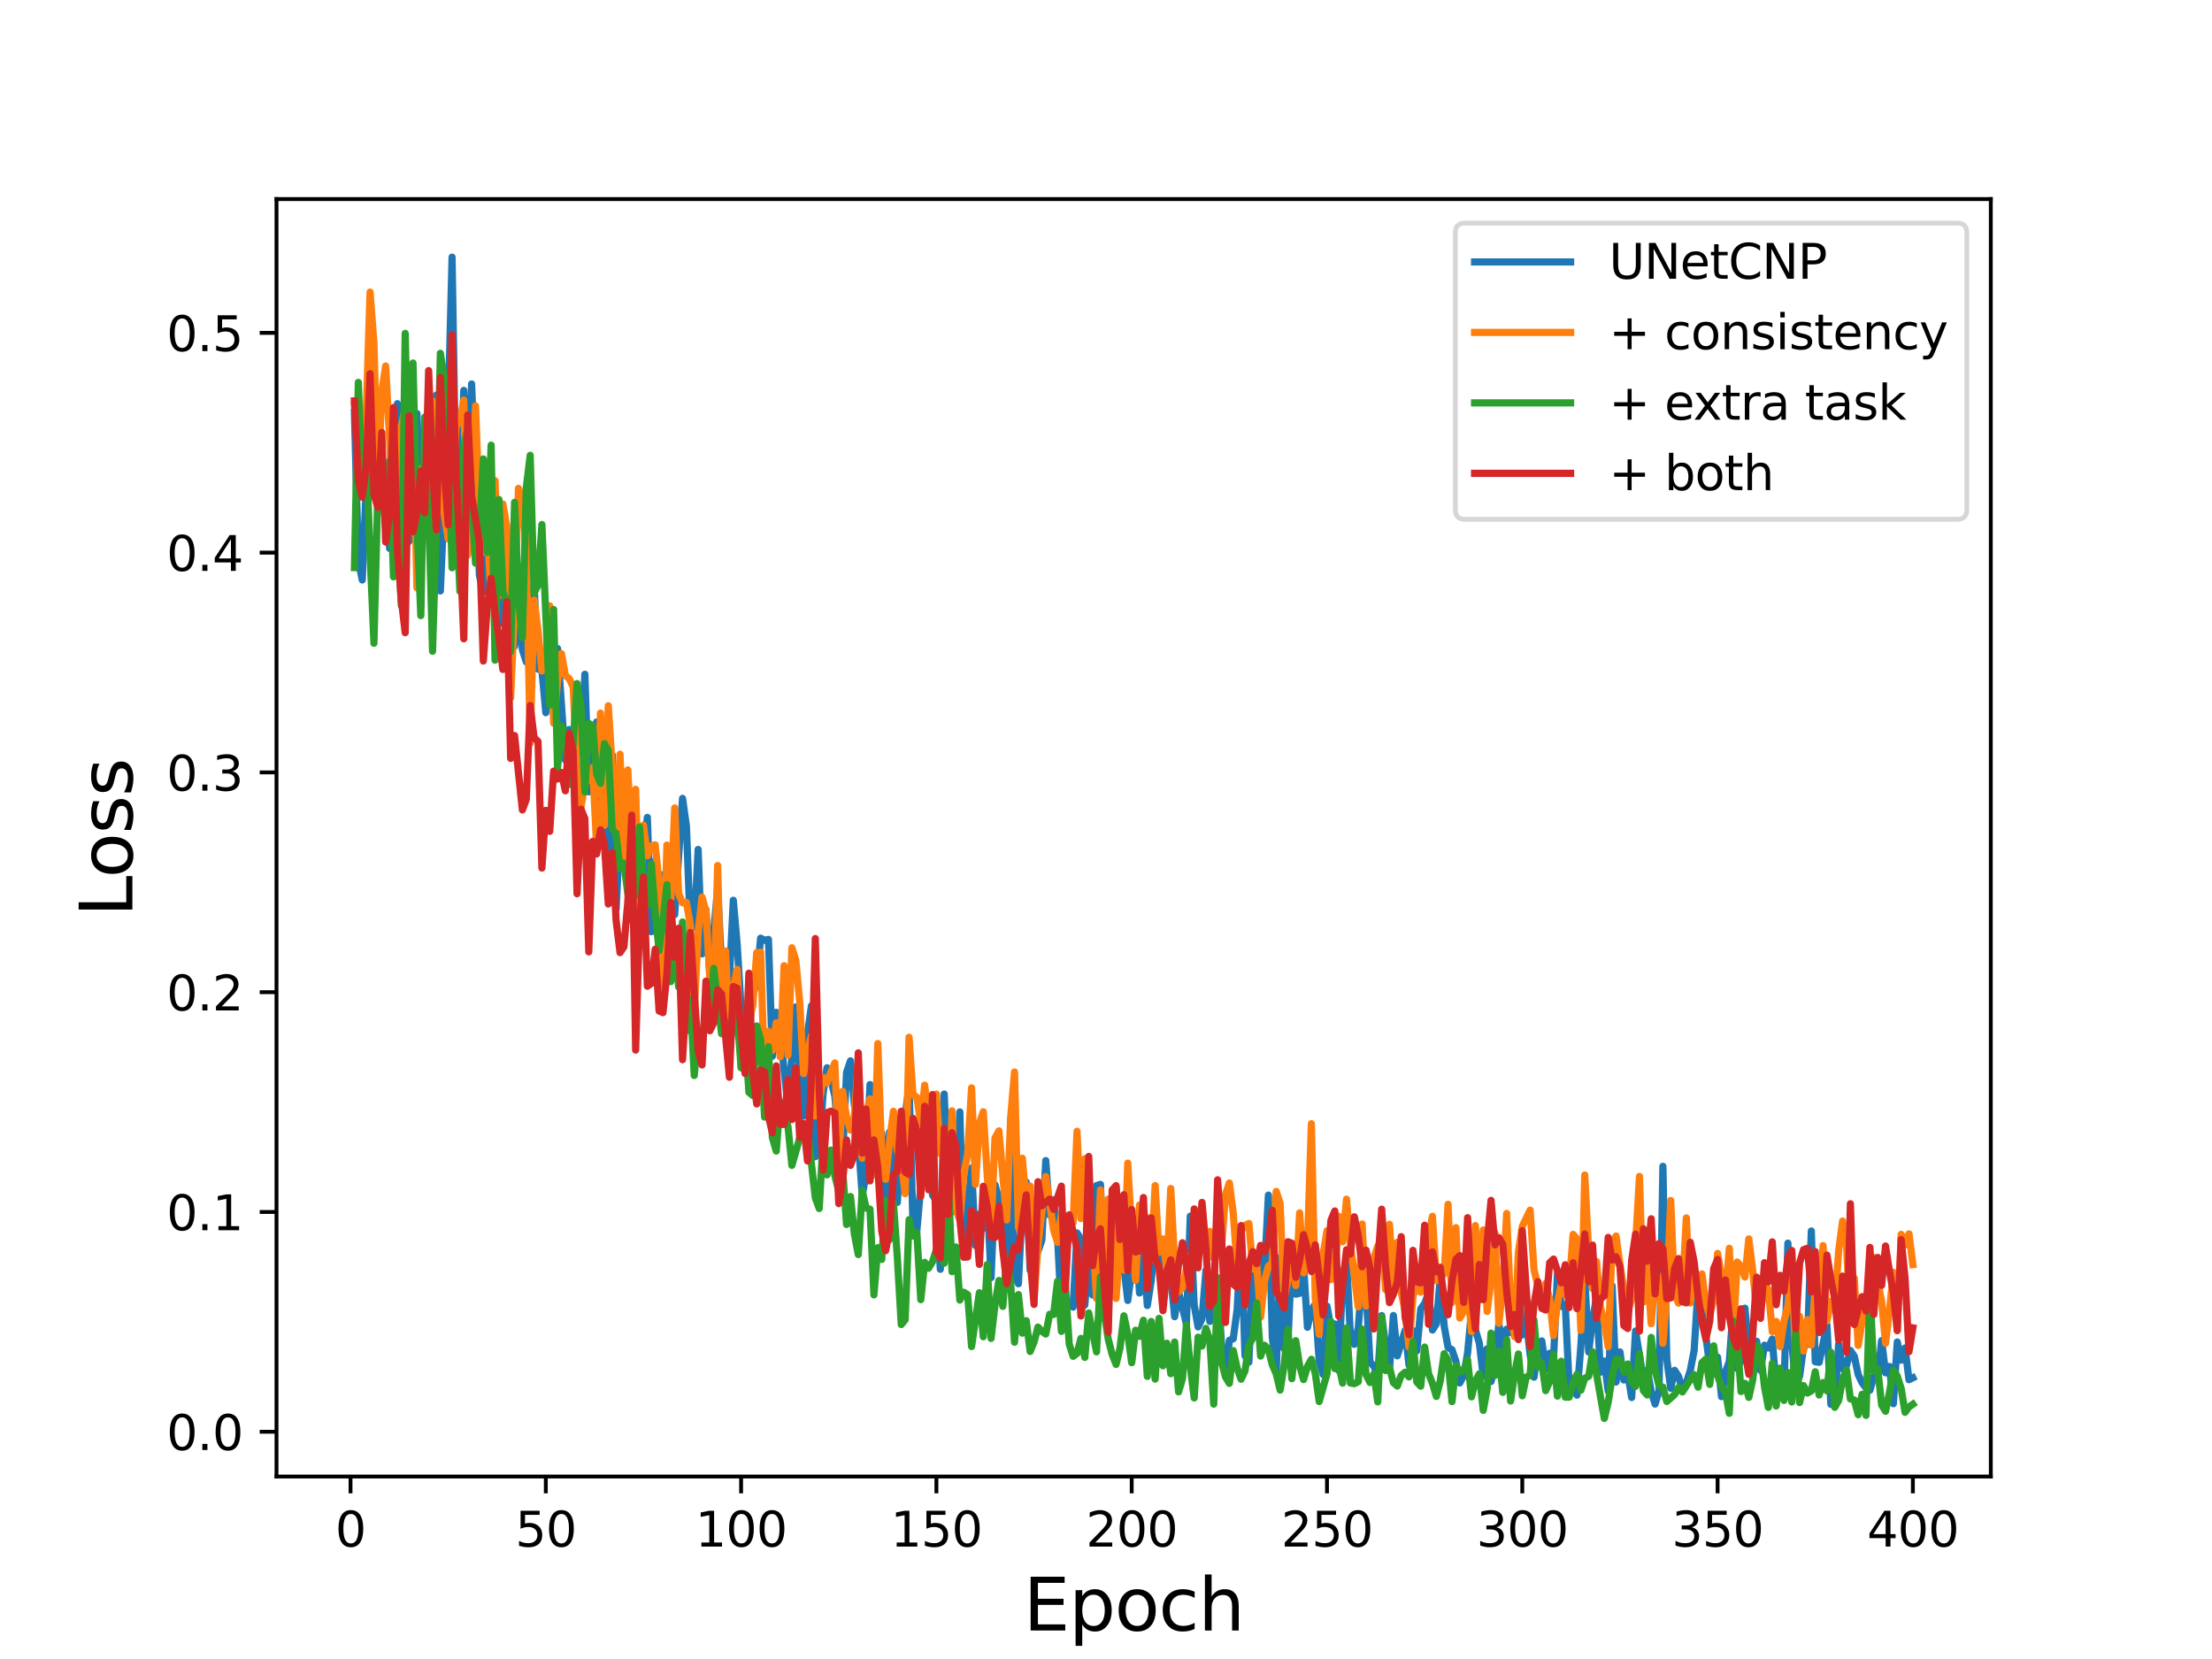 <?xml version="1.0" encoding="utf-8" standalone="no"?>
<!DOCTYPE svg PUBLIC "-//W3C//DTD SVG 1.1//EN"
  "http://www.w3.org/Graphics/SVG/1.1/DTD/svg11.dtd">
<svg height="345.6pt" version="1.1" viewBox="0 0 460.8 345.6" width="460.8pt" xmlns="http://www.w3.org/2000/svg" xmlns:xlink="http://www.w3.org/1999/xlink">
 <defs>
  <style type="text/css">*{stroke-linecap:butt;stroke-linejoin:round;}</style>
 </defs>
 <g id="figure_1">
  <g id="patch_1">
   <path d="M 0 345.6 
L 460.8 345.6 
L 460.8 0 
L 0 0 
z
" style="fill:#ffffff;"/>
  </g>
  <g id="axes_1">
   <g id="patch_2">
    <path d="M 57.6 307.584 
L 414.72 307.584 
L 414.72 41.472 
L 57.6 41.472 
z
" style="fill:#ffffff;"/>
   </g>
   <g id="matplotlib.axis_1">
    <g id="xtick_1">
     <g id="line2d_1">
      <defs>
       <path d="M 0 0 
L 0 3.5 
" id="mc0b52843c9" style="stroke:#000000;stroke-width:0.8;"/>
      </defs>
      <g>
       <use style="stroke:#000000;stroke-width:0.8;" x="73.019" xlink:href="#mc0b52843c9" y="307.584"/>
      </g>
     </g>
     <g id="text_1">
      <!-- 0 -->
      <g transform="translate(69.838 322.182)scale(0.1 -0.1)">
       <defs>
        <path d="M 2034 4250 
Q 1547 4250 1301 3770 
Q 1056 3291 1056 2328 
Q 1056 1369 1301 889 
Q 1547 409 2034 409 
Q 2525 409 2770 889 
Q 3016 1369 3016 2328 
Q 3016 3291 2770 3770 
Q 2525 4250 2034 4250 
z
M 2034 4750 
Q 2819 4750 3233 4129 
Q 3647 3509 3647 2328 
Q 3647 1150 3233 529 
Q 2819 -91 2034 -91 
Q 1250 -91 836 529 
Q 422 1150 422 2328 
Q 422 3509 836 4129 
Q 1250 4750 2034 4750 
z
" id="DejaVuSans-30" transform="scale(0.016)"/>
       </defs>
       <use xlink:href="#DejaVuSans-30"/>
      </g>
     </g>
    </g>
    <g id="xtick_2">
     <g id="line2d_2">
      <g>
       <use style="stroke:#000000;stroke-width:0.8;" x="113.703" xlink:href="#mc0b52843c9" y="307.584"/>
      </g>
     </g>
     <g id="text_2">
      <!-- 50 -->
      <g transform="translate(107.34 322.182)scale(0.1 -0.1)">
       <defs>
        <path d="M 691 4666 
L 3169 4666 
L 3169 4134 
L 1269 4134 
L 1269 2991 
Q 1406 3038 1543 3061 
Q 1681 3084 1819 3084 
Q 2600 3084 3056 2656 
Q 3513 2228 3513 1497 
Q 3513 744 3044 326 
Q 2575 -91 1722 -91 
Q 1428 -91 1123 -41 
Q 819 9 494 109 
L 494 744 
Q 775 591 1075 516 
Q 1375 441 1709 441 
Q 2250 441 2565 725 
Q 2881 1009 2881 1497 
Q 2881 1984 2565 2268 
Q 2250 2553 1709 2553 
Q 1456 2553 1204 2497 
Q 953 2441 691 2322 
L 691 4666 
z
" id="DejaVuSans-35" transform="scale(0.016)"/>
       </defs>
       <use xlink:href="#DejaVuSans-35"/>
       <use x="63.623" xlink:href="#DejaVuSans-30"/>
      </g>
     </g>
    </g>
    <g id="xtick_3">
     <g id="line2d_3">
      <g>
       <use style="stroke:#000000;stroke-width:0.8;" x="154.386" xlink:href="#mc0b52843c9" y="307.584"/>
      </g>
     </g>
     <g id="text_3">
      <!-- 100 -->
      <g transform="translate(144.842 322.182)scale(0.1 -0.1)">
       <defs>
        <path d="M 794 531 
L 1825 531 
L 1825 4091 
L 703 3866 
L 703 4441 
L 1819 4666 
L 2450 4666 
L 2450 531 
L 3481 531 
L 3481 0 
L 794 0 
L 794 531 
z
" id="DejaVuSans-31" transform="scale(0.016)"/>
       </defs>
       <use xlink:href="#DejaVuSans-31"/>
       <use x="63.623" xlink:href="#DejaVuSans-30"/>
       <use x="127.246" xlink:href="#DejaVuSans-30"/>
      </g>
     </g>
    </g>
    <g id="xtick_4">
     <g id="line2d_4">
      <g>
       <use style="stroke:#000000;stroke-width:0.8;" x="195.07" xlink:href="#mc0b52843c9" y="307.584"/>
      </g>
     </g>
     <g id="text_4">
      <!-- 150 -->
      <g transform="translate(185.526 322.182)scale(0.1 -0.1)">
       <use xlink:href="#DejaVuSans-31"/>
       <use x="63.623" xlink:href="#DejaVuSans-35"/>
       <use x="127.246" xlink:href="#DejaVuSans-30"/>
      </g>
     </g>
    </g>
    <g id="xtick_5">
     <g id="line2d_5">
      <g>
       <use style="stroke:#000000;stroke-width:0.8;" x="235.753" xlink:href="#mc0b52843c9" y="307.584"/>
      </g>
     </g>
     <g id="text_5">
      <!-- 200 -->
      <g transform="translate(226.209 322.182)scale(0.1 -0.1)">
       <defs>
        <path d="M 1228 531 
L 3431 531 
L 3431 0 
L 469 0 
L 469 531 
Q 828 903 1448 1529 
Q 2069 2156 2228 2338 
Q 2531 2678 2651 2914 
Q 2772 3150 2772 3378 
Q 2772 3750 2511 3984 
Q 2250 4219 1831 4219 
Q 1534 4219 1204 4116 
Q 875 4013 500 3803 
L 500 4441 
Q 881 4594 1212 4672 
Q 1544 4750 1819 4750 
Q 2544 4750 2975 4387 
Q 3406 4025 3406 3419 
Q 3406 3131 3298 2873 
Q 3191 2616 2906 2266 
Q 2828 2175 2409 1742 
Q 1991 1309 1228 531 
z
" id="DejaVuSans-32" transform="scale(0.016)"/>
       </defs>
       <use xlink:href="#DejaVuSans-32"/>
       <use x="63.623" xlink:href="#DejaVuSans-30"/>
       <use x="127.246" xlink:href="#DejaVuSans-30"/>
      </g>
     </g>
    </g>
    <g id="xtick_6">
     <g id="line2d_6">
      <g>
       <use style="stroke:#000000;stroke-width:0.8;" x="276.437" xlink:href="#mc0b52843c9" y="307.584"/>
      </g>
     </g>
     <g id="text_6">
      <!-- 250 -->
      <g transform="translate(266.893 322.182)scale(0.1 -0.1)">
       <use xlink:href="#DejaVuSans-32"/>
       <use x="63.623" xlink:href="#DejaVuSans-35"/>
       <use x="127.246" xlink:href="#DejaVuSans-30"/>
      </g>
     </g>
    </g>
    <g id="xtick_7">
     <g id="line2d_7">
      <g>
       <use style="stroke:#000000;stroke-width:0.8;" x="317.12" xlink:href="#mc0b52843c9" y="307.584"/>
      </g>
     </g>
     <g id="text_7">
      <!-- 300 -->
      <g transform="translate(307.576 322.182)scale(0.1 -0.1)">
       <defs>
        <path d="M 2597 2516 
Q 3050 2419 3304 2112 
Q 3559 1806 3559 1356 
Q 3559 666 3084 287 
Q 2609 -91 1734 -91 
Q 1441 -91 1130 -33 
Q 819 25 488 141 
L 488 750 
Q 750 597 1062 519 
Q 1375 441 1716 441 
Q 2309 441 2620 675 
Q 2931 909 2931 1356 
Q 2931 1769 2642 2001 
Q 2353 2234 1838 2234 
L 1294 2234 
L 1294 2753 
L 1863 2753 
Q 2328 2753 2575 2939 
Q 2822 3125 2822 3475 
Q 2822 3834 2567 4026 
Q 2313 4219 1838 4219 
Q 1578 4219 1281 4162 
Q 984 4106 628 3988 
L 628 4550 
Q 988 4650 1302 4700 
Q 1616 4750 1894 4750 
Q 2613 4750 3031 4423 
Q 3450 4097 3450 3541 
Q 3450 3153 3228 2886 
Q 3006 2619 2597 2516 
z
" id="DejaVuSans-33" transform="scale(0.016)"/>
       </defs>
       <use xlink:href="#DejaVuSans-33"/>
       <use x="63.623" xlink:href="#DejaVuSans-30"/>
       <use x="127.246" xlink:href="#DejaVuSans-30"/>
      </g>
     </g>
    </g>
    <g id="xtick_8">
     <g id="line2d_8">
      <g>
       <use style="stroke:#000000;stroke-width:0.8;" x="357.804" xlink:href="#mc0b52843c9" y="307.584"/>
      </g>
     </g>
     <g id="text_8">
      <!-- 350 -->
      <g transform="translate(348.26 322.182)scale(0.1 -0.1)">
       <use xlink:href="#DejaVuSans-33"/>
       <use x="63.623" xlink:href="#DejaVuSans-35"/>
       <use x="127.246" xlink:href="#DejaVuSans-30"/>
      </g>
     </g>
    </g>
    <g id="xtick_9">
     <g id="line2d_9">
      <g>
       <use style="stroke:#000000;stroke-width:0.8;" x="398.487" xlink:href="#mc0b52843c9" y="307.584"/>
      </g>
     </g>
     <g id="text_9">
      <!-- 400 -->
      <g transform="translate(388.944 322.182)scale(0.1 -0.1)">
       <defs>
        <path d="M 2419 4116 
L 825 1625 
L 2419 1625 
L 2419 4116 
z
M 2253 4666 
L 3047 4666 
L 3047 1625 
L 3713 1625 
L 3713 1100 
L 3047 1100 
L 3047 0 
L 2419 0 
L 2419 1100 
L 313 1100 
L 313 1709 
L 2253 4666 
z
" id="DejaVuSans-34" transform="scale(0.016)"/>
       </defs>
       <use xlink:href="#DejaVuSans-34"/>
       <use x="63.623" xlink:href="#DejaVuSans-30"/>
       <use x="127.246" xlink:href="#DejaVuSans-30"/>
      </g>
     </g>
    </g>
    <g id="text_10">
     <!-- Epoch -->
     <g transform="translate(213.194 339.66)scale(0.15 -0.15)">
      <defs>
       <path d="M 628 4666 
L 3578 4666 
L 3578 4134 
L 1259 4134 
L 1259 2753 
L 3481 2753 
L 3481 2222 
L 1259 2222 
L 1259 531 
L 3634 531 
L 3634 0 
L 628 0 
L 628 4666 
z
" id="DejaVuSans-45" transform="scale(0.016)"/>
       <path d="M 1159 525 
L 1159 -1331 
L 581 -1331 
L 581 3500 
L 1159 3500 
L 1159 2969 
Q 1341 3281 1617 3432 
Q 1894 3584 2278 3584 
Q 2916 3584 3314 3078 
Q 3713 2572 3713 1747 
Q 3713 922 3314 415 
Q 2916 -91 2278 -91 
Q 1894 -91 1617 61 
Q 1341 213 1159 525 
z
M 3116 1747 
Q 3116 2381 2855 2742 
Q 2594 3103 2138 3103 
Q 1681 3103 1420 2742 
Q 1159 2381 1159 1747 
Q 1159 1113 1420 752 
Q 1681 391 2138 391 
Q 2594 391 2855 752 
Q 3116 1113 3116 1747 
z
" id="DejaVuSans-70" transform="scale(0.016)"/>
       <path d="M 1959 3097 
Q 1497 3097 1228 2736 
Q 959 2375 959 1747 
Q 959 1119 1226 758 
Q 1494 397 1959 397 
Q 2419 397 2687 759 
Q 2956 1122 2956 1747 
Q 2956 2369 2687 2733 
Q 2419 3097 1959 3097 
z
M 1959 3584 
Q 2709 3584 3137 3096 
Q 3566 2609 3566 1747 
Q 3566 888 3137 398 
Q 2709 -91 1959 -91 
Q 1206 -91 779 398 
Q 353 888 353 1747 
Q 353 2609 779 3096 
Q 1206 3584 1959 3584 
z
" id="DejaVuSans-6f" transform="scale(0.016)"/>
       <path d="M 3122 3366 
L 3122 2828 
Q 2878 2963 2633 3030 
Q 2388 3097 2138 3097 
Q 1578 3097 1268 2742 
Q 959 2388 959 1747 
Q 959 1106 1268 751 
Q 1578 397 2138 397 
Q 2388 397 2633 464 
Q 2878 531 3122 666 
L 3122 134 
Q 2881 22 2623 -34 
Q 2366 -91 2075 -91 
Q 1284 -91 818 406 
Q 353 903 353 1747 
Q 353 2603 823 3093 
Q 1294 3584 2113 3584 
Q 2378 3584 2631 3529 
Q 2884 3475 3122 3366 
z
" id="DejaVuSans-63" transform="scale(0.016)"/>
       <path d="M 3513 2113 
L 3513 0 
L 2938 0 
L 2938 2094 
Q 2938 2591 2744 2837 
Q 2550 3084 2163 3084 
Q 1697 3084 1428 2787 
Q 1159 2491 1159 1978 
L 1159 0 
L 581 0 
L 581 4863 
L 1159 4863 
L 1159 2956 
Q 1366 3272 1645 3428 
Q 1925 3584 2291 3584 
Q 2894 3584 3203 3211 
Q 3513 2838 3513 2113 
z
" id="DejaVuSans-68" transform="scale(0.016)"/>
      </defs>
      <use xlink:href="#DejaVuSans-45"/>
      <use x="63.184" xlink:href="#DejaVuSans-70"/>
      <use x="126.66" xlink:href="#DejaVuSans-6f"/>
      <use x="187.842" xlink:href="#DejaVuSans-63"/>
      <use x="242.822" xlink:href="#DejaVuSans-68"/>
     </g>
    </g>
   </g>
   <g id="matplotlib.axis_2">
    <g id="ytick_1">
     <g id="line2d_10">
      <defs>
       <path d="M 0 0 
L -3.5 0 
" id="mca82435fd0" style="stroke:#000000;stroke-width:0.8;"/>
      </defs>
      <g>
       <use style="stroke:#000000;stroke-width:0.8;" x="57.6" xlink:href="#mca82435fd0" y="298.263"/>
      </g>
     </g>
     <g id="text_11">
      <!-- 0.0 -->
      <g transform="translate(34.697 302.062)scale(0.1 -0.1)">
       <defs>
        <path d="M 684 794 
L 1344 794 
L 1344 0 
L 684 0 
L 684 794 
z
" id="DejaVuSans-2e" transform="scale(0.016)"/>
       </defs>
       <use xlink:href="#DejaVuSans-30"/>
       <use x="63.623" xlink:href="#DejaVuSans-2e"/>
       <use x="95.41" xlink:href="#DejaVuSans-30"/>
      </g>
     </g>
    </g>
    <g id="ytick_2">
     <g id="line2d_11">
      <g>
       <use style="stroke:#000000;stroke-width:0.8;" x="57.6" xlink:href="#mca82435fd0" y="252.478"/>
      </g>
     </g>
     <g id="text_12">
      <!-- 0.1 -->
      <g transform="translate(34.697 256.278)scale(0.1 -0.1)">
       <use xlink:href="#DejaVuSans-30"/>
       <use x="63.623" xlink:href="#DejaVuSans-2e"/>
       <use x="95.41" xlink:href="#DejaVuSans-31"/>
      </g>
     </g>
    </g>
    <g id="ytick_3">
     <g id="line2d_12">
      <g>
       <use style="stroke:#000000;stroke-width:0.8;" x="57.6" xlink:href="#mca82435fd0" y="206.694"/>
      </g>
     </g>
     <g id="text_13">
      <!-- 0.2 -->
      <g transform="translate(34.697 210.494)scale(0.1 -0.1)">
       <use xlink:href="#DejaVuSans-30"/>
       <use x="63.623" xlink:href="#DejaVuSans-2e"/>
       <use x="95.41" xlink:href="#DejaVuSans-32"/>
      </g>
     </g>
    </g>
    <g id="ytick_4">
     <g id="line2d_13">
      <g>
       <use style="stroke:#000000;stroke-width:0.8;" x="57.6" xlink:href="#mca82435fd0" y="160.91"/>
      </g>
     </g>
     <g id="text_14">
      <!-- 0.3 -->
      <g transform="translate(34.697 164.709)scale(0.1 -0.1)">
       <use xlink:href="#DejaVuSans-30"/>
       <use x="63.623" xlink:href="#DejaVuSans-2e"/>
       <use x="95.41" xlink:href="#DejaVuSans-33"/>
      </g>
     </g>
    </g>
    <g id="ytick_5">
     <g id="line2d_14">
      <g>
       <use style="stroke:#000000;stroke-width:0.8;" x="57.6" xlink:href="#mca82435fd0" y="115.126"/>
      </g>
     </g>
     <g id="text_15">
      <!-- 0.4 -->
      <g transform="translate(34.697 118.925)scale(0.1 -0.1)">
       <use xlink:href="#DejaVuSans-30"/>
       <use x="63.623" xlink:href="#DejaVuSans-2e"/>
       <use x="95.41" xlink:href="#DejaVuSans-34"/>
      </g>
     </g>
    </g>
    <g id="ytick_6">
     <g id="line2d_15">
      <g>
       <use style="stroke:#000000;stroke-width:0.8;" x="57.6" xlink:href="#mca82435fd0" y="69.342"/>
      </g>
     </g>
     <g id="text_16">
      <!-- 0.5 -->
      <g transform="translate(34.697 73.141)scale(0.1 -0.1)">
       <use xlink:href="#DejaVuSans-30"/>
       <use x="63.623" xlink:href="#DejaVuSans-2e"/>
       <use x="95.41" xlink:href="#DejaVuSans-35"/>
      </g>
     </g>
    </g>
    <g id="text_17">
     <!-- Loss -->
     <g transform="translate(27.577 190.979)rotate(-90)scale(0.15 -0.15)">
      <defs>
       <path d="M 628 4666 
L 1259 4666 
L 1259 531 
L 3531 531 
L 3531 0 
L 628 0 
L 628 4666 
z
" id="DejaVuSans-4c" transform="scale(0.016)"/>
       <path d="M 2834 3397 
L 2834 2853 
Q 2591 2978 2328 3040 
Q 2066 3103 1784 3103 
Q 1356 3103 1142 2972 
Q 928 2841 928 2578 
Q 928 2378 1081 2264 
Q 1234 2150 1697 2047 
L 1894 2003 
Q 2506 1872 2764 1633 
Q 3022 1394 3022 966 
Q 3022 478 2636 193 
Q 2250 -91 1575 -91 
Q 1294 -91 989 -36 
Q 684 19 347 128 
L 347 722 
Q 666 556 975 473 
Q 1284 391 1588 391 
Q 1994 391 2212 530 
Q 2431 669 2431 922 
Q 2431 1156 2273 1281 
Q 2116 1406 1581 1522 
L 1381 1569 
Q 847 1681 609 1914 
Q 372 2147 372 2553 
Q 372 3047 722 3315 
Q 1072 3584 1716 3584 
Q 2034 3584 2315 3537 
Q 2597 3491 2834 3397 
z
" id="DejaVuSans-73" transform="scale(0.016)"/>
      </defs>
      <use xlink:href="#DejaVuSans-4c"/>
      <use x="53.963" xlink:href="#DejaVuSans-6f"/>
      <use x="115.145" xlink:href="#DejaVuSans-73"/>
      <use x="167.244" xlink:href="#DejaVuSans-73"/>
     </g>
    </g>
   </g>
   <g id="line2d_16">
    <path clip-path="url(#p4d0cf964bd)" d="M 73.833 85.927 
L 74.646 116.727 
L 75.46 120.816 
L 76.274 101.871 
L 77.087 97.436 
L 77.901 87.303 
L 78.715 102.117 
L 79.528 104.721 
L 80.342 97.056 
L 81.156 114.242 
L 81.969 102.22 
L 82.783 84.096 
L 83.597 87.479 
L 84.41 113.468 
L 85.224 112.725 
L 86.038 102.013 
L 86.851 86.149 
L 87.665 105.95 
L 88.479 110.841 
L 89.292 82.79 
L 90.106 117.778 
L 90.92 82.299 
L 91.733 123.109 
L 93.361 85.733 
L 94.174 53.568 
L 94.988 102.574 
L 95.802 106.839 
L 96.616 81.319 
L 97.429 105.6 
L 98.243 79.98 
L 99.87 119.876 
L 100.684 123.392 
L 101.498 107.683 
L 102.311 122.22 
L 103.125 118.579 
L 103.939 117.582 
L 104.752 129.936 
L 105.566 129.728 
L 106.38 124.421 
L 107.193 134.649 
L 108.007 123.399 
L 108.821 135.34 
L 109.634 137.899 
L 110.448 123.917 
L 111.262 121.85 
L 112.075 139.376 
L 112.889 139.638 
L 113.703 148.465 
L 114.516 136.437 
L 115.33 136.9 
L 116.144 135.093 
L 117.771 158.325 
L 118.585 151.982 
L 119.398 160.782 
L 120.212 152.106 
L 121.026 155.922 
L 121.839 140.461 
L 122.653 164.955 
L 123.467 161.856 
L 124.28 150.402 
L 125.908 155.458 
L 126.721 179.148 
L 127.535 157.251 
L 128.349 189.46 
L 129.162 172.461 
L 129.976 179.944 
L 130.79 179.75 
L 131.603 191.778 
L 132.417 177.228 
L 133.231 189.221 
L 134.044 176.848 
L 134.858 170.277 
L 135.672 194.092 
L 136.485 179.346 
L 137.299 185.057 
L 138.113 182.229 
L 138.926 197.521 
L 139.74 187.136 
L 140.554 190.517 
L 142.181 166.317 
L 142.995 172.1 
L 143.808 193.473 
L 144.622 193.16 
L 145.436 176.956 
L 146.249 198.709 
L 147.063 189.508 
L 147.877 202.861 
L 149.504 185.052 
L 150.318 201.518 
L 151.131 208.703 
L 151.945 204.098 
L 152.759 187.543 
L 153.572 196.783 
L 154.386 210.054 
L 155.2 213.9 
L 156.013 214.945 
L 156.827 207.53 
L 157.641 203.963 
L 158.454 195.437 
L 159.268 195.884 
L 160.082 195.7 
L 160.895 220.038 
L 161.709 210.885 
L 162.523 215.138 
L 164.15 230.477 
L 165.777 209.762 
L 166.591 224.883 
L 167.405 232.512 
L 168.219 215.35 
L 169.032 209.532 
L 169.846 240.966 
L 170.66 239.166 
L 171.473 227.748 
L 172.287 222.435 
L 173.101 225.066 
L 173.914 228.321 
L 174.728 237.436 
L 175.542 240.552 
L 176.355 223.372 
L 177.169 220.992 
L 177.983 230.19 
L 178.796 237.451 
L 179.61 249.061 
L 180.424 244.593 
L 181.237 225.932 
L 182.051 241.905 
L 182.865 240.075 
L 183.678 236.071 
L 184.492 249.936 
L 185.306 235.837 
L 186.119 245.102 
L 186.933 250.493 
L 187.747 237.126 
L 188.56 232.357 
L 189.374 226.225 
L 190.188 255.034 
L 191.001 256.347 
L 191.815 247.112 
L 192.629 235.585 
L 193.442 230.482 
L 194.256 248.94 
L 195.07 250.175 
L 195.883 264.419 
L 196.697 227.912 
L 197.511 248.108 
L 198.324 252.435 
L 199.138 250.997 
L 199.952 231.633 
L 200.765 260.01 
L 202.393 243.296 
L 203.206 259.443 
L 204.02 252.898 
L 204.834 255.878 
L 205.647 249.246 
L 206.461 266.152 
L 207.275 246.806 
L 208.088 249.774 
L 208.902 255.302 
L 209.716 267.599 
L 210.529 240.262 
L 211.343 265.66 
L 212.157 267.427 
L 212.97 250.572 
L 213.784 246.254 
L 214.598 264.622 
L 215.411 259.746 
L 216.225 260.699 
L 217.039 258.341 
L 217.852 241.769 
L 218.666 253.126 
L 219.48 249.934 
L 220.293 257.567 
L 221.107 273.279 
L 221.921 270.568 
L 223.548 272.295 
L 224.362 256.843 
L 225.175 258.082 
L 225.989 271.868 
L 226.803 261.686 
L 227.616 269.78 
L 228.43 246.977 
L 229.244 246.724 
L 230.057 265.156 
L 230.871 270.016 
L 231.685 262.057 
L 232.498 247.363 
L 233.312 264.042 
L 234.126 263.987 
L 234.939 270.909 
L 235.753 264.714 
L 236.567 256.023 
L 237.381 269.353 
L 238.194 260.783 
L 239.008 271.959 
L 239.822 266.756 
L 240.635 258.486 
L 241.449 262.498 
L 242.263 270.967 
L 243.076 264.689 
L 243.89 265.987 
L 244.704 274.289 
L 245.517 269.09 
L 247.145 275.809 
L 247.958 253.344 
L 248.772 271.912 
L 249.586 276.426 
L 250.399 274.734 
L 251.213 264.694 
L 252.027 275.279 
L 252.84 265.446 
L 253.654 267.07 
L 254.468 280.14 
L 255.281 286.294 
L 256.095 279.217 
L 256.909 278.885 
L 257.722 272.757 
L 258.536 257.072 
L 259.35 282.402 
L 260.163 283.761 
L 260.977 263.904 
L 261.791 275.48 
L 262.604 260.345 
L 263.418 264.683 
L 264.232 248.964 
L 265.045 278.534 
L 265.859 285.875 
L 266.673 261.954 
L 267.486 280.928 
L 268.3 279.798 
L 269.114 261.196 
L 269.927 269.598 
L 270.741 269.422 
L 271.555 263.507 
L 272.368 276.492 
L 273.182 272.907 
L 273.996 271.641 
L 274.809 283.457 
L 275.623 286.317 
L 276.437 272.098 
L 277.25 276.55 
L 278.064 275.816 
L 278.878 285.495 
L 279.691 265.926 
L 280.505 262.316 
L 281.319 278.364 
L 282.132 280.046 
L 282.946 276.627 
L 283.76 266.148 
L 284.573 269.013 
L 285.387 283.731 
L 286.201 284.609 
L 287.014 286.564 
L 287.828 274.054 
L 288.642 280.469 
L 289.455 285.301 
L 290.269 274.046 
L 291.083 282.449 
L 292.71 277.14 
L 293.524 284.4 
L 294.337 277.17 
L 295.151 281.396 
L 295.965 272.658 
L 296.778 271.543 
L 297.592 269.318 
L 298.406 277.068 
L 299.219 275.774 
L 300.033 266.217 
L 300.847 276.226 
L 301.66 280.726 
L 302.474 281.164 
L 303.288 283.612 
L 304.101 288.092 
L 304.915 286.584 
L 305.729 281.822 
L 306.543 273.031 
L 307.356 277.028 
L 308.17 279.795 
L 308.984 286.69 
L 309.797 280.995 
L 310.611 287.796 
L 311.425 284.556 
L 312.238 275.647 
L 313.052 281.894 
L 313.866 276.89 
L 314.679 277.608 
L 316.307 267.15 
L 317.12 278.09 
L 317.934 275.006 
L 318.748 282.167 
L 319.561 286.893 
L 320.375 280.661 
L 321.189 279.342 
L 322.002 285.266 
L 322.816 281.907 
L 323.63 282.957 
L 324.443 265.345 
L 325.257 272.146 
L 326.071 271.767 
L 326.884 288.616 
L 327.698 289.239 
L 328.512 290.633 
L 329.325 280.355 
L 330.139 266.21 
L 330.953 281.644 
L 331.766 274.784 
L 332.58 270.358 
L 333.394 285.85 
L 334.207 283.527 
L 335.021 289.826 
L 335.835 267.867 
L 336.648 287.899 
L 337.462 281.63 
L 338.276 287.478 
L 339.089 286.133 
L 339.903 291.129 
L 340.717 277.268 
L 342.344 287.448 
L 343.158 285.414 
L 343.971 289.848 
L 344.785 292.492 
L 345.599 289.771 
L 346.412 242.964 
L 347.226 283.189 
L 348.04 289.202 
L 348.853 285.466 
L 349.667 286.716 
L 350.481 289.475 
L 351.294 288.048 
L 352.108 285.526 
L 352.922 281.317 
L 353.735 268.261 
L 355.363 278.459 
L 356.176 284.512 
L 356.99 286.005 
L 357.804 282.727 
L 358.617 290.944 
L 359.431 285.843 
L 360.245 283.614 
L 361.058 272.619 
L 361.872 285.086 
L 362.686 283.541 
L 363.499 272.518 
L 364.313 281.115 
L 365.127 282.9 
L 365.94 279.411 
L 366.754 285.476 
L 367.568 280.228 
L 368.381 280.815 
L 369.195 278.948 
L 370.009 289.183 
L 370.822 288.901 
L 371.636 290.063 
L 372.45 258.971 
L 373.263 279.79 
L 374.077 288.168 
L 374.891 286.699 
L 375.704 280.767 
L 376.518 279.84 
L 377.332 256.438 
L 378.146 283.679 
L 378.959 283.798 
L 380.587 276.04 
L 381.4 292.538 
L 382.214 292.42 
L 383.028 279.975 
L 383.841 285.128 
L 384.655 284.488 
L 385.469 281.319 
L 386.282 282.539 
L 387.096 286.338 
L 387.91 288.049 
L 388.723 289.123 
L 389.537 289.612 
L 390.351 286.708 
L 391.164 287.086 
L 391.978 279.274 
L 392.792 285.986 
L 393.605 284.655 
L 394.419 292.421 
L 395.233 279.557 
L 396.046 283.356 
L 396.86 280.811 
L 397.674 287.42 
L 398.487 287.022 
L 398.487 287.022 
" style="fill:none;stroke:#1f77b4;stroke-linecap:square;stroke-width:1.5;"/>
   </g>
   <g id="line2d_17">
    <path clip-path="url(#p4d0cf964bd)" d="M 73.833 84.258 
L 74.646 90.674 
L 75.46 90.085 
L 76.274 86.526 
L 77.087 60.846 
L 77.901 71.521 
L 78.715 101.368 
L 79.528 81.636 
L 80.342 76.245 
L 81.969 106.529 
L 82.783 103.202 
L 83.597 88.802 
L 84.41 85.09 
L 85.224 102.071 
L 86.038 87.148 
L 86.851 122.457 
L 87.665 97.563 
L 88.479 110.909 
L 89.292 106.239 
L 90.106 83.505 
L 90.92 104.306 
L 91.733 92.534 
L 92.547 107.018 
L 93.361 112.268 
L 94.174 106.441 
L 94.988 88.844 
L 95.802 87.706 
L 96.616 83.351 
L 97.429 115.645 
L 98.243 111.146 
L 99.057 84.537 
L 99.87 106.02 
L 100.684 115.068 
L 101.498 108.491 
L 102.311 125.609 
L 103.125 100.128 
L 103.939 124.135 
L 104.752 104.991 
L 105.566 109.653 
L 106.38 145.34 
L 107.193 126.628 
L 108.007 101.743 
L 108.821 104.035 
L 109.634 114.725 
L 110.448 154.823 
L 111.262 124.995 
L 112.075 131.256 
L 112.889 139.772 
L 113.703 138.996 
L 114.516 126.206 
L 115.33 150.65 
L 116.144 142.1 
L 116.957 136.169 
L 117.771 140.697 
L 118.585 141.38 
L 119.398 143.111 
L 120.212 160.581 
L 121.026 168.169 
L 121.839 163.333 
L 122.653 162.352 
L 123.467 159.879 
L 124.28 176.146 
L 125.094 148.554 
L 125.908 171.933 
L 126.721 147.02 
L 128.349 172.559 
L 129.162 157.114 
L 129.976 179.379 
L 130.79 160.389 
L 131.603 177.143 
L 132.417 164.43 
L 133.231 192.406 
L 134.044 171.878 
L 134.858 178.293 
L 135.672 176.246 
L 136.485 175.991 
L 137.299 183.769 
L 138.113 205.501 
L 138.926 176.044 
L 139.74 187.31 
L 140.554 168.307 
L 141.367 186.156 
L 142.181 188.071 
L 142.995 187.995 
L 143.808 192.664 
L 144.622 210.899 
L 145.436 194.302 
L 146.249 186.882 
L 147.063 189.843 
L 147.877 204.105 
L 148.69 208.243 
L 149.504 180.299 
L 150.318 214.675 
L 151.131 198.099 
L 151.945 213.895 
L 152.759 205.76 
L 153.572 201.949 
L 154.386 222.351 
L 155.2 216.374 
L 156.013 213.154 
L 156.827 209.392 
L 157.641 198.448 
L 158.454 198.362 
L 159.268 224.368 
L 160.082 214.839 
L 160.895 218.805 
L 161.709 213.069 
L 162.523 220.151 
L 163.336 201.177 
L 164.15 219.807 
L 164.964 197.44 
L 165.777 200.025 
L 166.591 208.64 
L 167.405 223.662 
L 168.219 219.174 
L 169.032 215.746 
L 169.846 232.465 
L 170.66 229.828 
L 171.473 224.44 
L 172.287 225.59 
L 173.101 223.316 
L 173.914 221.429 
L 174.728 241.863 
L 175.542 227.333 
L 176.355 232.84 
L 177.169 235.414 
L 177.983 232.306 
L 178.796 221.373 
L 179.61 241.269 
L 180.424 231.899 
L 181.237 228.922 
L 182.051 244.721 
L 182.865 217.395 
L 183.678 240.867 
L 184.492 245.675 
L 185.306 237.87 
L 186.119 231.501 
L 186.933 239.856 
L 187.747 241.785 
L 188.56 248.662 
L 189.374 216.082 
L 190.188 228.05 
L 191.001 228.599 
L 191.815 234.131 
L 192.629 226.06 
L 193.442 233.676 
L 194.256 245.693 
L 195.07 227.913 
L 195.883 240.329 
L 196.697 238.241 
L 197.511 258.439 
L 198.324 231.407 
L 199.138 252.139 
L 199.952 254.047 
L 200.765 244.811 
L 201.579 240.34 
L 202.393 226.619 
L 203.206 246.718 
L 204.02 234.06 
L 204.834 231.599 
L 205.647 244.735 
L 206.461 255.565 
L 207.275 237.054 
L 208.088 235.584 
L 209.716 254.134 
L 210.529 232.917 
L 211.343 223.313 
L 212.157 255.804 
L 212.97 241.281 
L 213.784 250.613 
L 214.598 247.071 
L 215.411 270.633 
L 216.225 259.612 
L 217.852 245.101 
L 219.48 256.235 
L 220.293 258.795 
L 221.107 252.919 
L 221.921 253.455 
L 222.734 255.449 
L 223.548 254.764 
L 224.362 235.662 
L 225.175 253.854 
L 225.989 241.391 
L 226.803 261.808 
L 227.616 256.946 
L 228.43 270.507 
L 229.244 247.894 
L 230.057 264.279 
L 230.871 249.795 
L 231.685 253.865 
L 232.498 270.486 
L 233.312 259.207 
L 234.126 264.57 
L 234.939 242.3 
L 235.753 257.092 
L 236.567 266.743 
L 237.381 251.027 
L 238.194 256.844 
L 239.008 253.642 
L 239.822 262.465 
L 240.635 246.978 
L 241.449 260.876 
L 242.263 258.084 
L 243.076 264.693 
L 243.89 247.575 
L 244.704 263.194 
L 245.517 269.13 
L 246.331 268.227 
L 247.145 264.27 
L 247.958 261.502 
L 248.772 261.413 
L 249.586 254.098 
L 250.399 251.04 
L 251.213 260.123 
L 252.027 256.526 
L 252.84 262.109 
L 254.468 259.983 
L 255.281 248.861 
L 256.095 246.433 
L 256.909 252.731 
L 257.722 264.097 
L 258.536 256.473 
L 259.35 255.258 
L 260.163 254.874 
L 260.977 264.354 
L 261.791 263.332 
L 262.604 274.384 
L 263.418 266.905 
L 264.232 263.759 
L 265.045 263.057 
L 265.859 248.186 
L 266.673 250.693 
L 267.486 270.506 
L 268.3 266.686 
L 269.114 260.26 
L 269.927 267.802 
L 270.741 252.66 
L 271.555 265.16 
L 272.368 259.518 
L 273.182 234.082 
L 273.996 270.534 
L 274.809 277.943 
L 275.623 261.287 
L 276.437 256.385 
L 277.25 266.595 
L 278.064 266.045 
L 278.878 253.374 
L 279.691 258.689 
L 280.505 249.813 
L 281.319 259.305 
L 282.946 272.247 
L 283.76 254.988 
L 284.573 272.054 
L 285.387 270.653 
L 286.201 262.01 
L 287.014 259.589 
L 287.828 258.29 
L 288.642 268.648 
L 289.455 255.047 
L 290.269 268.074 
L 291.083 258.786 
L 291.896 269.071 
L 292.71 273.197 
L 293.524 280.613 
L 294.337 270.191 
L 295.151 267.163 
L 295.965 269.178 
L 296.778 266.217 
L 297.592 257.825 
L 298.406 253.367 
L 299.219 266.807 
L 300.033 265.219 
L 300.847 265.39 
L 301.66 250.878 
L 302.474 271.371 
L 303.288 255.744 
L 304.101 274.579 
L 304.915 273.197 
L 305.729 268.338 
L 306.543 277.379 
L 307.356 255.308 
L 308.17 270.873 
L 308.984 256.224 
L 309.797 273.189 
L 310.611 266.534 
L 311.425 256.819 
L 312.238 275.663 
L 313.052 268.188 
L 313.866 252.784 
L 314.679 272.258 
L 315.493 278.433 
L 316.307 260.842 
L 317.12 255.478 
L 318.748 252.088 
L 319.561 264.51 
L 321.189 271.232 
L 322.002 267.366 
L 322.816 270.666 
L 323.63 278.202 
L 324.443 271.476 
L 325.257 267.49 
L 326.071 269.62 
L 326.884 268.093 
L 327.698 257.144 
L 328.512 258.101 
L 329.325 277.13 
L 330.139 244.772 
L 330.953 261.006 
L 331.766 268.453 
L 332.58 262.793 
L 333.394 272.286 
L 334.207 275.319 
L 335.021 280.547 
L 335.835 259.109 
L 336.648 257.488 
L 337.462 263.441 
L 339.089 273.476 
L 339.903 270.547 
L 340.717 259.122 
L 341.53 245.076 
L 342.344 271.244 
L 343.158 263.877 
L 343.971 275.762 
L 344.785 266.435 
L 345.599 265.838 
L 346.412 279.838 
L 347.226 269.637 
L 348.04 250.077 
L 348.853 269.512 
L 349.667 271.484 
L 350.481 268.758 
L 351.294 253.713 
L 352.108 271.438 
L 352.922 264.514 
L 353.735 267.722 
L 354.549 265.385 
L 355.363 271.667 
L 356.176 273.957 
L 356.99 270.736 
L 357.804 261.11 
L 359.431 270.511 
L 360.245 260.042 
L 361.058 278.749 
L 361.872 262.9 
L 362.686 263.762 
L 363.499 266.036 
L 364.313 258.083 
L 365.127 264.684 
L 365.94 273.252 
L 366.754 273.277 
L 367.568 267.43 
L 368.381 268.678 
L 369.195 277.404 
L 370.009 275.283 
L 370.822 280.53 
L 371.636 275.191 
L 372.45 272.045 
L 373.263 264.384 
L 374.077 282.871 
L 374.891 274.21 
L 375.704 281.429 
L 376.518 274.907 
L 377.332 280.216 
L 378.146 268.145 
L 378.959 273.775 
L 379.773 259.481 
L 380.587 275.157 
L 381.4 271.14 
L 382.214 271.904 
L 383.028 260.56 
L 383.841 254.37 
L 384.655 259.126 
L 385.469 275.191 
L 386.282 266.274 
L 387.096 280.275 
L 387.91 275.249 
L 388.723 271.725 
L 389.537 272.888 
L 390.351 261.93 
L 391.164 266.901 
L 391.978 271.107 
L 392.792 279.816 
L 393.605 273.001 
L 394.419 265.047 
L 395.233 277.219 
L 396.046 257.139 
L 396.86 259.366 
L 397.674 257.031 
L 398.487 263.439 
L 398.487 263.439 
" style="fill:none;stroke:#ff7f0e;stroke-linecap:square;stroke-width:1.5;"/>
   </g>
   <g id="line2d_18">
    <path clip-path="url(#p4d0cf964bd)" d="M 73.833 118.242 
L 74.646 79.661 
L 75.46 101.463 
L 76.274 93.174 
L 77.087 115.301 
L 77.901 134 
L 78.715 101.986 
L 79.528 100.603 
L 80.342 109.389 
L 81.156 96.044 
L 81.969 120.171 
L 82.783 108.902 
L 83.597 126.144 
L 84.41 69.452 
L 85.224 103.396 
L 86.038 75.624 
L 86.851 108.819 
L 87.665 128.248 
L 88.479 86.866 
L 89.292 105.709 
L 90.106 135.666 
L 90.92 109.003 
L 91.733 73.596 
L 92.547 78.734 
L 93.361 90.376 
L 94.174 118.274 
L 94.988 104.149 
L 95.802 123.171 
L 96.616 93.101 
L 97.429 89.373 
L 99.057 117.323 
L 99.87 111.389 
L 100.684 95.61 
L 101.498 115.064 
L 102.311 92.728 
L 103.125 137.523 
L 103.939 104.047 
L 104.752 123.223 
L 105.566 125.461 
L 106.38 135.71 
L 107.193 104.643 
L 108.007 124.833 
L 108.821 132.821 
L 109.634 101.593 
L 110.448 94.847 
L 111.262 123.541 
L 112.075 121.877 
L 112.889 109.262 
L 114.516 146.9 
L 115.33 126.974 
L 116.144 160.013 
L 116.957 151.21 
L 117.771 153.325 
L 118.585 163.42 
L 119.398 155.036 
L 120.212 142.4 
L 121.026 147.065 
L 121.839 164.971 
L 122.653 150.689 
L 123.467 151.216 
L 124.28 161.154 
L 125.094 163.201 
L 125.908 154.901 
L 126.721 156.347 
L 127.535 172.598 
L 128.349 173.905 
L 129.162 180.93 
L 129.976 179.811 
L 130.79 186.19 
L 131.603 185 
L 132.417 186.636 
L 133.231 172.265 
L 134.044 184.691 
L 134.858 188.688 
L 135.672 179.99 
L 136.485 190.08 
L 137.299 198.036 
L 138.113 191.732 
L 138.926 184.302 
L 139.74 204.491 
L 140.554 195.773 
L 141.367 205.596 
L 142.181 192.067 
L 142.995 214.755 
L 143.808 208.071 
L 144.622 224.046 
L 145.436 215.419 
L 146.249 214.895 
L 147.877 212.045 
L 148.69 201.721 
L 150.318 215.341 
L 151.131 212.798 
L 151.945 220.124 
L 152.759 210.626 
L 153.572 211.498 
L 154.386 222.442 
L 155.2 215.653 
L 156.013 227.533 
L 156.827 228.223 
L 157.641 213.722 
L 158.454 216.581 
L 159.268 232.703 
L 160.082 218.031 
L 160.895 236.991 
L 161.709 239.785 
L 162.523 229.541 
L 163.336 231.568 
L 164.15 234.665 
L 164.964 242.772 
L 166.591 237.073 
L 167.405 236.56 
L 168.219 235.188 
L 169.846 249.545 
L 170.66 251.755 
L 171.473 237.267 
L 172.287 244.751 
L 173.101 239.581 
L 173.914 244.939 
L 174.728 248.146 
L 175.542 243.691 
L 176.355 255.081 
L 177.169 249.251 
L 177.983 257.109 
L 178.796 261.344 
L 179.61 247.985 
L 180.424 251.658 
L 181.237 251.9 
L 182.051 269.745 
L 182.865 259.912 
L 183.678 262.355 
L 184.492 250.097 
L 185.306 258.237 
L 186.119 250.679 
L 186.933 261.989 
L 187.747 275.92 
L 188.56 274.924 
L 189.374 254.089 
L 190.188 257.475 
L 191.001 256.856 
L 191.815 270.751 
L 192.629 262.971 
L 193.442 264.191 
L 194.256 262.857 
L 195.07 260.272 
L 195.883 261.131 
L 196.697 263.149 
L 197.511 244.658 
L 198.324 264.915 
L 199.138 259.768 
L 199.952 270.825 
L 200.765 269.192 
L 201.579 269.704 
L 202.393 280.511 
L 204.02 269.294 
L 204.834 278.472 
L 205.647 263.458 
L 206.461 278.817 
L 207.275 271.82 
L 208.088 266.748 
L 208.902 272.147 
L 209.716 261.989 
L 210.529 267.158 
L 211.343 279.608 
L 212.157 269.687 
L 212.97 277.722 
L 213.784 275.122 
L 214.598 281.54 
L 215.411 279.571 
L 216.225 276.453 
L 217.039 277.348 
L 217.852 277.911 
L 218.666 273.781 
L 219.48 273.841 
L 220.293 266.933 
L 221.107 277.351 
L 221.921 267.545 
L 222.734 280.006 
L 223.548 282.546 
L 224.362 281.946 
L 225.175 278.815 
L 225.989 282.772 
L 226.803 273.507 
L 228.43 281.621 
L 229.244 265.932 
L 230.057 273.692 
L 230.871 278.999 
L 231.685 282.165 
L 232.498 284.233 
L 233.312 280.865 
L 234.126 274.103 
L 234.939 277.929 
L 235.753 283.881 
L 236.567 277.109 
L 237.381 278.398 
L 238.194 275.031 
L 239.008 286.731 
L 239.822 275.287 
L 240.635 287.295 
L 241.449 274.638 
L 242.263 284.523 
L 243.076 279.815 
L 243.89 286.175 
L 244.704 279.567 
L 245.517 289.956 
L 246.331 287.208 
L 247.145 275.988 
L 247.958 284.739 
L 248.772 291.213 
L 249.586 278.557 
L 250.399 280.402 
L 251.213 276.72 
L 252.027 279.185 
L 252.84 292.502 
L 253.654 266.169 
L 254.468 283.726 
L 255.281 286.825 
L 256.095 288.185 
L 256.909 281.352 
L 257.722 285.014 
L 258.536 287.317 
L 259.35 285.599 
L 260.163 280.284 
L 260.977 278.673 
L 261.791 271.455 
L 262.604 282.497 
L 263.418 280.238 
L 264.232 281.094 
L 265.045 284.342 
L 265.859 286.197 
L 266.673 289.581 
L 267.486 284.543 
L 268.3 276.929 
L 269.114 287.213 
L 269.927 279.285 
L 270.741 284.512 
L 271.555 287.393 
L 272.368 284.652 
L 273.182 283.167 
L 273.996 286.114 
L 274.809 291.968 
L 276.437 286.194 
L 277.25 275.286 
L 278.064 285.107 
L 278.878 284.271 
L 279.691 288.133 
L 280.505 276.628 
L 281.319 288.107 
L 282.132 288.244 
L 282.946 287.831 
L 283.76 276.873 
L 284.573 286.34 
L 285.387 288.001 
L 286.201 286.197 
L 287.014 292.038 
L 287.828 274.387 
L 288.642 285.515 
L 289.455 284.877 
L 290.269 288.033 
L 291.083 288.739 
L 291.896 286.544 
L 292.71 285.862 
L 293.524 286.834 
L 294.337 279.48 
L 295.151 287.903 
L 295.965 288.772 
L 296.778 280.616 
L 297.592 286.149 
L 298.406 288.175 
L 299.219 290.904 
L 300.033 287.669 
L 300.847 281.991 
L 301.66 283.422 
L 302.474 291.979 
L 303.288 284.507 
L 304.101 285.878 
L 304.915 285.436 
L 305.729 283.283 
L 306.543 290.992 
L 307.356 287.692 
L 308.17 286.189 
L 308.984 293.804 
L 309.797 289.292 
L 310.611 277.705 
L 311.425 286.541 
L 312.238 281.491 
L 313.052 290.062 
L 313.866 279.102 
L 314.679 291.861 
L 315.493 286.421 
L 316.307 282.06 
L 317.12 290.771 
L 317.934 286.857 
L 318.748 286.504 
L 319.561 275.031 
L 320.375 284.777 
L 321.189 284.023 
L 322.002 289.693 
L 322.816 287.826 
L 323.63 282.121 
L 324.443 290.841 
L 325.257 283.572 
L 326.071 291.05 
L 326.884 291.06 
L 327.698 288.012 
L 328.512 286.293 
L 329.325 289.607 
L 330.139 287.105 
L 330.953 286.703 
L 331.766 281.613 
L 334.207 295.488 
L 335.021 292.109 
L 335.835 286.845 
L 336.648 283.187 
L 337.462 283.21 
L 338.276 285.832 
L 339.089 284.14 
L 339.903 287.912 
L 340.717 288.813 
L 341.53 282.004 
L 342.344 289.694 
L 343.158 290.594 
L 343.971 278.606 
L 344.785 285.341 
L 345.599 288.686 
L 346.412 288.963 
L 347.226 291.961 
L 348.853 290.511 
L 349.667 289.045 
L 350.481 289.971 
L 352.108 287.418 
L 352.922 286.372 
L 353.735 288.977 
L 354.549 283.871 
L 355.363 283.119 
L 356.176 288.398 
L 356.99 280.355 
L 357.804 286.559 
L 358.617 288.842 
L 359.431 289.959 
L 360.245 294.424 
L 361.058 275.206 
L 361.872 278.859 
L 362.686 289.889 
L 363.499 288.166 
L 364.313 291.104 
L 365.127 287.423 
L 365.94 280.289 
L 366.754 281.66 
L 367.568 288.868 
L 368.381 293.192 
L 369.195 284.019 
L 370.009 292.897 
L 370.822 285.005 
L 371.636 291.738 
L 372.45 285.922 
L 373.263 292.055 
L 374.077 277.317 
L 374.891 292.176 
L 375.704 288.656 
L 376.518 290.201 
L 377.332 289.763 
L 378.146 285.763 
L 378.959 290.606 
L 379.773 288.009 
L 380.587 289.743 
L 381.4 281.708 
L 382.214 293.177 
L 383.028 291.728 
L 383.841 287.343 
L 384.655 285.36 
L 385.469 291.424 
L 386.282 291.639 
L 387.096 294.713 
L 387.91 290.462 
L 388.723 294.853 
L 389.537 268.393 
L 390.351 285.668 
L 391.164 285.138 
L 391.978 292.679 
L 392.792 293.994 
L 393.605 290.083 
L 394.419 285.438 
L 395.233 286.648 
L 396.046 289.226 
L 396.86 294.207 
L 397.674 293.092 
L 398.487 292.527 
L 398.487 292.527 
" style="fill:none;stroke:#2ca02c;stroke-linecap:square;stroke-width:1.5;"/>
   </g>
   <g id="line2d_19">
    <path clip-path="url(#p4d0cf964bd)" d="M 73.833 83.511 
L 74.646 100.115 
L 75.46 103.567 
L 76.274 97.245 
L 77.087 77.845 
L 77.901 103.022 
L 78.715 105.693 
L 79.528 90.094 
L 80.342 112.919 
L 81.156 107.375 
L 81.969 84.895 
L 82.783 114.475 
L 83.597 124.904 
L 84.41 131.808 
L 85.224 86.641 
L 86.038 110.782 
L 86.851 106.887 
L 87.665 98.116 
L 88.479 106.826 
L 89.292 77.202 
L 90.106 97.729 
L 90.92 110.417 
L 91.733 78.632 
L 92.547 97.899 
L 93.361 109.336 
L 94.174 69.749 
L 94.988 98.852 
L 95.802 113.255 
L 96.616 133.076 
L 97.429 86.45 
L 98.243 103.302 
L 99.87 112.936 
L 100.684 137.704 
L 101.498 126.522 
L 102.311 120.457 
L 103.125 127.578 
L 103.939 132.843 
L 104.752 139.464 
L 105.566 125.338 
L 106.38 157.996 
L 107.193 153.224 
L 108.821 168.724 
L 109.634 166.529 
L 110.448 146.96 
L 111.262 153.677 
L 112.075 154.454 
L 112.889 180.836 
L 113.703 168.814 
L 114.516 173.19 
L 115.33 160.639 
L 116.144 162.291 
L 116.957 160.924 
L 117.771 164.747 
L 118.585 152.828 
L 119.398 156.467 
L 120.212 186.186 
L 121.026 168.547 
L 121.839 170.526 
L 122.653 198.296 
L 123.467 175.269 
L 124.28 177.905 
L 125.094 172.864 
L 125.908 175.979 
L 126.721 188.327 
L 127.535 177.59 
L 128.349 191.76 
L 129.162 198.448 
L 129.976 197.238 
L 130.79 187.748 
L 131.603 169.798 
L 132.417 218.752 
L 133.231 192.027 
L 134.044 182.702 
L 134.858 205.454 
L 135.672 204.871 
L 136.485 197.747 
L 137.299 210.617 
L 138.113 210.95 
L 138.926 202.871 
L 139.74 188.018 
L 140.554 199.408 
L 141.367 193.367 
L 142.181 220.756 
L 143.808 194.251 
L 145.436 219.014 
L 146.249 221.856 
L 147.063 204.388 
L 147.877 214.723 
L 148.69 213.049 
L 149.504 206.185 
L 150.318 207.072 
L 151.945 224.415 
L 152.759 205.505 
L 153.572 205.855 
L 155.2 223.625 
L 156.013 202.732 
L 156.827 223.377 
L 157.641 229.974 
L 158.454 222.904 
L 159.268 223.313 
L 160.082 232.552 
L 160.895 235.978 
L 161.709 222.041 
L 162.523 234.22 
L 163.336 234.236 
L 164.15 224.89 
L 164.964 233.223 
L 165.777 222.475 
L 166.591 236.92 
L 167.405 234.022 
L 168.219 241.856 
L 169.032 224.293 
L 169.846 195.513 
L 170.66 227.366 
L 171.473 243.761 
L 172.287 231.763 
L 173.101 231.479 
L 173.914 231.832 
L 174.728 250.738 
L 175.542 246.081 
L 176.355 237.474 
L 177.169 242.779 
L 177.983 240.526 
L 178.796 219.325 
L 179.61 240.21 
L 180.424 231.038 
L 181.237 246.001 
L 182.051 237.466 
L 182.865 243.149 
L 183.678 256.426 
L 184.492 260.535 
L 185.306 256.423 
L 186.119 244.748 
L 186.933 244.049 
L 187.747 231.492 
L 188.56 244.179 
L 189.374 244.665 
L 190.188 232.973 
L 191.001 235.508 
L 191.815 249.228 
L 192.629 230.45 
L 193.442 247.856 
L 194.256 228.023 
L 195.07 260.803 
L 195.883 262.028 
L 196.697 235.051 
L 197.511 252.981 
L 198.324 235.968 
L 199.138 238.667 
L 199.952 253.972 
L 200.765 261.918 
L 201.579 261.857 
L 202.393 252.22 
L 203.206 253.326 
L 204.02 263.399 
L 204.834 247.121 
L 205.647 251.252 
L 206.461 257.713 
L 207.275 257.761 
L 208.088 251.294 
L 208.902 260.347 
L 209.716 267.416 
L 210.529 262.906 
L 211.343 259.73 
L 212.157 260.393 
L 213.784 248.916 
L 214.598 262.553 
L 215.411 271.732 
L 216.225 246.168 
L 217.039 251.201 
L 218.666 249.782 
L 219.48 251.918 
L 221.107 247.095 
L 221.921 268.684 
L 222.734 253.067 
L 224.362 260.192 
L 225.175 274.145 
L 225.989 268.283 
L 226.803 240.905 
L 227.616 263.669 
L 228.43 257.546 
L 229.244 255.97 
L 230.057 268.276 
L 230.871 277.537 
L 231.685 247.898 
L 232.498 246.989 
L 233.312 258.219 
L 234.126 248.876 
L 234.939 264.665 
L 235.753 251.958 
L 236.567 260.833 
L 237.381 260.553 
L 238.194 249.461 
L 239.008 268.426 
L 239.822 253.697 
L 240.635 262.332 
L 241.449 263.938 
L 242.263 273.037 
L 243.076 264.85 
L 243.89 262.439 
L 244.704 270.785 
L 245.517 263.322 
L 246.331 258.887 
L 247.958 268.598 
L 248.772 251.834 
L 249.586 264.11 
L 250.399 250.483 
L 251.213 260.094 
L 252.027 272.184 
L 252.84 270.993 
L 253.654 245.778 
L 254.468 257.456 
L 255.281 275.489 
L 256.095 260.187 
L 256.909 267.524 
L 257.722 268.184 
L 258.536 255.307 
L 259.35 271.871 
L 260.163 263.348 
L 260.977 260.724 
L 261.791 263.256 
L 262.604 259.436 
L 263.418 260.762 
L 264.232 258.698 
L 265.045 252.144 
L 265.859 269.197 
L 266.673 270.335 
L 267.486 272.514 
L 268.3 258.676 
L 269.114 258.986 
L 269.927 266.104 
L 270.741 262.602 
L 271.555 257.204 
L 272.368 260.202 
L 273.182 264.882 
L 273.996 259.319 
L 274.809 265.904 
L 275.623 273.938 
L 276.437 265.099 
L 277.25 254.226 
L 278.064 252.268 
L 278.878 274.154 
L 279.691 267.696 
L 280.505 260.337 
L 281.319 261.24 
L 282.132 253.479 
L 282.946 257.36 
L 283.76 263.885 
L 284.573 260.435 
L 285.387 264.125 
L 286.201 276.84 
L 287.014 263.118 
L 287.828 251.896 
L 288.642 263.917 
L 289.455 271.364 
L 290.269 269.598 
L 291.083 267.173 
L 291.896 257.618 
L 292.71 274.411 
L 293.524 278.081 
L 294.337 260.465 
L 295.151 267.027 
L 295.965 267.254 
L 296.778 255.238 
L 297.592 275.859 
L 298.406 260.778 
L 299.219 264.934 
L 300.033 263.996 
L 300.847 270.708 
L 301.66 273.884 
L 302.474 266.91 
L 303.288 262.353 
L 304.101 261.566 
L 304.915 271.33 
L 305.729 253.665 
L 306.543 269.688 
L 307.356 276.834 
L 308.17 263.41 
L 308.984 270.742 
L 309.797 258.741 
L 310.611 250.06 
L 311.425 259.34 
L 312.238 257.826 
L 313.052 259.222 
L 313.866 269.054 
L 314.679 276.339 
L 315.493 273.832 
L 316.307 279.057 
L 317.12 256.375 
L 318.748 280.513 
L 319.561 271.715 
L 320.375 266.993 
L 321.189 272.567 
L 322.002 272.896 
L 322.816 263.063 
L 323.63 262.283 
L 325.257 267.234 
L 326.071 263.478 
L 326.884 272.387 
L 327.698 263.06 
L 328.512 272.62 
L 330.139 257.059 
L 330.953 267.029 
L 331.766 259.369 
L 332.58 274.642 
L 333.394 270.579 
L 334.207 269.952 
L 335.021 257.771 
L 335.835 262.477 
L 336.648 261.818 
L 337.462 263.789 
L 338.276 276.143 
L 339.089 276.747 
L 339.903 262.527 
L 340.717 257.088 
L 341.53 277.308 
L 342.344 255.971 
L 343.158 262.734 
L 343.971 253.892 
L 344.785 269.542 
L 345.599 259.051 
L 346.412 260.151 
L 347.226 270.522 
L 348.04 270.379 
L 348.853 264.26 
L 349.667 262.186 
L 350.481 271.192 
L 351.294 271.415 
L 352.108 258.788 
L 352.922 262.877 
L 353.735 270.007 
L 354.549 275.3 
L 355.363 278.979 
L 356.176 275.212 
L 356.99 264.252 
L 357.804 262.381 
L 358.617 276.597 
L 359.431 266.638 
L 360.245 274.106 
L 361.058 278.727 
L 361.872 280.637 
L 362.686 272.637 
L 363.499 281.316 
L 364.313 286.309 
L 365.127 277.928 
L 365.94 266.051 
L 366.754 274.639 
L 367.568 263.038 
L 368.381 267.034 
L 369.195 258.7 
L 370.009 271.802 
L 370.822 265.67 
L 371.636 268.99 
L 372.45 261.892 
L 373.263 260.496 
L 374.077 276.812 
L 374.891 263.115 
L 375.704 260.326 
L 376.518 260.041 
L 377.332 269.134 
L 378.146 260.724 
L 378.959 277.594 
L 379.773 276.74 
L 380.587 261.457 
L 381.4 266.478 
L 382.214 270.646 
L 383.028 279.138 
L 383.841 265.833 
L 384.655 281.67 
L 385.469 250.759 
L 386.282 275.914 
L 387.096 272.626 
L 387.91 270.111 
L 388.723 273.124 
L 389.537 259.857 
L 390.351 273.806 
L 391.164 261.948 
L 391.978 267.765 
L 392.792 259.56 
L 393.605 264.836 
L 394.419 269.296 
L 395.233 277.16 
L 396.046 258.228 
L 396.86 266.256 
L 397.674 281.574 
L 398.487 276.62 
L 398.487 276.62 
" style="fill:none;stroke:#d62728;stroke-linecap:square;stroke-width:1.5;"/>
   </g>
   <g id="patch_3">
    <path d="M 57.6 307.584 
L 57.6 41.472 
" style="fill:none;stroke:#000000;stroke-linecap:square;stroke-linejoin:miter;stroke-width:0.8;"/>
   </g>
   <g id="patch_4">
    <path d="M 414.72 307.584 
L 414.72 41.472 
" style="fill:none;stroke:#000000;stroke-linecap:square;stroke-linejoin:miter;stroke-width:0.8;"/>
   </g>
   <g id="patch_5">
    <path d="M 57.6 307.584 
L 414.72 307.584 
" style="fill:none;stroke:#000000;stroke-linecap:square;stroke-linejoin:miter;stroke-width:0.8;"/>
   </g>
   <g id="patch_6">
    <path d="M 57.6 41.472 
L 414.72 41.472 
" style="fill:none;stroke:#000000;stroke-linecap:square;stroke-linejoin:miter;stroke-width:0.8;"/>
   </g>
   <g id="legend_1">
    <g id="patch_7">
     <path d="M 305.183 108.184 
L 407.72 108.184 
Q 409.72 108.184 409.72 106.184 
L 409.72 48.472 
Q 409.72 46.472 407.72 46.472 
L 305.183 46.472 
Q 303.183 46.472 303.183 48.472 
L 303.183 106.184 
Q 303.183 108.184 305.183 108.184 
z
" style="fill:#ffffff;opacity:0.8;stroke:#cccccc;stroke-linejoin:miter;"/>
    </g>
    <g id="line2d_20">
     <path d="M 307.183 54.57 
L 327.183 54.57 
" style="fill:none;stroke:#1f77b4;stroke-linecap:square;stroke-width:1.5;"/>
    </g>
    <g id="line2d_21"/>
    <g id="text_18">
     <!-- UNetCNP -->
     <g transform="translate(335.183 58.07)scale(0.1 -0.1)">
      <defs>
       <path d="M 556 4666 
L 1191 4666 
L 1191 1831 
Q 1191 1081 1462 751 
Q 1734 422 2344 422 
Q 2950 422 3222 751 
Q 3494 1081 3494 1831 
L 3494 4666 
L 4128 4666 
L 4128 1753 
Q 4128 841 3676 375 
Q 3225 -91 2344 -91 
Q 1459 -91 1007 375 
Q 556 841 556 1753 
L 556 4666 
z
" id="DejaVuSans-55" transform="scale(0.016)"/>
       <path d="M 628 4666 
L 1478 4666 
L 3547 763 
L 3547 4666 
L 4159 4666 
L 4159 0 
L 3309 0 
L 1241 3903 
L 1241 0 
L 628 0 
L 628 4666 
z
" id="DejaVuSans-4e" transform="scale(0.016)"/>
       <path d="M 3597 1894 
L 3597 1613 
L 953 1613 
Q 991 1019 1311 708 
Q 1631 397 2203 397 
Q 2534 397 2845 478 
Q 3156 559 3463 722 
L 3463 178 
Q 3153 47 2828 -22 
Q 2503 -91 2169 -91 
Q 1331 -91 842 396 
Q 353 884 353 1716 
Q 353 2575 817 3079 
Q 1281 3584 2069 3584 
Q 2775 3584 3186 3129 
Q 3597 2675 3597 1894 
z
M 3022 2063 
Q 3016 2534 2758 2815 
Q 2500 3097 2075 3097 
Q 1594 3097 1305 2825 
Q 1016 2553 972 2059 
L 3022 2063 
z
" id="DejaVuSans-65" transform="scale(0.016)"/>
       <path d="M 1172 4494 
L 1172 3500 
L 2356 3500 
L 2356 3053 
L 1172 3053 
L 1172 1153 
Q 1172 725 1289 603 
Q 1406 481 1766 481 
L 2356 481 
L 2356 0 
L 1766 0 
Q 1100 0 847 248 
Q 594 497 594 1153 
L 594 3053 
L 172 3053 
L 172 3500 
L 594 3500 
L 594 4494 
L 1172 4494 
z
" id="DejaVuSans-74" transform="scale(0.016)"/>
       <path d="M 4122 4306 
L 4122 3641 
Q 3803 3938 3442 4084 
Q 3081 4231 2675 4231 
Q 1875 4231 1450 3742 
Q 1025 3253 1025 2328 
Q 1025 1406 1450 917 
Q 1875 428 2675 428 
Q 3081 428 3442 575 
Q 3803 722 4122 1019 
L 4122 359 
Q 3791 134 3420 21 
Q 3050 -91 2638 -91 
Q 1578 -91 968 557 
Q 359 1206 359 2328 
Q 359 3453 968 4101 
Q 1578 4750 2638 4750 
Q 3056 4750 3426 4639 
Q 3797 4528 4122 4306 
z
" id="DejaVuSans-43" transform="scale(0.016)"/>
       <path d="M 1259 4147 
L 1259 2394 
L 2053 2394 
Q 2494 2394 2734 2622 
Q 2975 2850 2975 3272 
Q 2975 3691 2734 3919 
Q 2494 4147 2053 4147 
L 1259 4147 
z
M 628 4666 
L 2053 4666 
Q 2838 4666 3239 4311 
Q 3641 3956 3641 3272 
Q 3641 2581 3239 2228 
Q 2838 1875 2053 1875 
L 1259 1875 
L 1259 0 
L 628 0 
L 628 4666 
z
" id="DejaVuSans-50" transform="scale(0.016)"/>
      </defs>
      <use xlink:href="#DejaVuSans-55"/>
      <use x="73.193" xlink:href="#DejaVuSans-4e"/>
      <use x="147.998" xlink:href="#DejaVuSans-65"/>
      <use x="209.521" xlink:href="#DejaVuSans-74"/>
      <use x="248.73" xlink:href="#DejaVuSans-43"/>
      <use x="318.555" xlink:href="#DejaVuSans-4e"/>
      <use x="393.359" xlink:href="#DejaVuSans-50"/>
     </g>
    </g>
    <g id="line2d_22">
     <path d="M 307.183 69.249 
L 327.183 69.249 
" style="fill:none;stroke:#ff7f0e;stroke-linecap:square;stroke-width:1.5;"/>
    </g>
    <g id="line2d_23"/>
    <g id="text_19">
     <!-- + consistency -->
     <g transform="translate(335.183 72.749)scale(0.1 -0.1)">
      <defs>
       <path d="M 2944 4013 
L 2944 2272 
L 4684 2272 
L 4684 1741 
L 2944 1741 
L 2944 0 
L 2419 0 
L 2419 1741 
L 678 1741 
L 678 2272 
L 2419 2272 
L 2419 4013 
L 2944 4013 
z
" id="DejaVuSans-2b" transform="scale(0.016)"/>
       <path id="DejaVuSans-20" transform="scale(0.016)"/>
       <path d="M 3513 2113 
L 3513 0 
L 2938 0 
L 2938 2094 
Q 2938 2591 2744 2837 
Q 2550 3084 2163 3084 
Q 1697 3084 1428 2787 
Q 1159 2491 1159 1978 
L 1159 0 
L 581 0 
L 581 3500 
L 1159 3500 
L 1159 2956 
Q 1366 3272 1645 3428 
Q 1925 3584 2291 3584 
Q 2894 3584 3203 3211 
Q 3513 2838 3513 2113 
z
" id="DejaVuSans-6e" transform="scale(0.016)"/>
       <path d="M 603 3500 
L 1178 3500 
L 1178 0 
L 603 0 
L 603 3500 
z
M 603 4863 
L 1178 4863 
L 1178 4134 
L 603 4134 
L 603 4863 
z
" id="DejaVuSans-69" transform="scale(0.016)"/>
       <path d="M 2059 -325 
Q 1816 -950 1584 -1140 
Q 1353 -1331 966 -1331 
L 506 -1331 
L 506 -850 
L 844 -850 
Q 1081 -850 1212 -737 
Q 1344 -625 1503 -206 
L 1606 56 
L 191 3500 
L 800 3500 
L 1894 763 
L 2988 3500 
L 3597 3500 
L 2059 -325 
z
" id="DejaVuSans-79" transform="scale(0.016)"/>
      </defs>
      <use xlink:href="#DejaVuSans-2b"/>
      <use x="83.789" xlink:href="#DejaVuSans-20"/>
      <use x="115.576" xlink:href="#DejaVuSans-63"/>
      <use x="170.557" xlink:href="#DejaVuSans-6f"/>
      <use x="231.738" xlink:href="#DejaVuSans-6e"/>
      <use x="295.117" xlink:href="#DejaVuSans-73"/>
      <use x="347.217" xlink:href="#DejaVuSans-69"/>
      <use x="375" xlink:href="#DejaVuSans-73"/>
      <use x="427.1" xlink:href="#DejaVuSans-74"/>
      <use x="466.309" xlink:href="#DejaVuSans-65"/>
      <use x="527.832" xlink:href="#DejaVuSans-6e"/>
      <use x="591.211" xlink:href="#DejaVuSans-63"/>
      <use x="646.191" xlink:href="#DejaVuSans-79"/>
     </g>
    </g>
    <g id="line2d_24">
     <path d="M 307.183 83.927 
L 327.183 83.927 
" style="fill:none;stroke:#2ca02c;stroke-linecap:square;stroke-width:1.5;"/>
    </g>
    <g id="line2d_25"/>
    <g id="text_20">
     <!-- + extra task -->
     <g transform="translate(335.183 87.427)scale(0.1 -0.1)">
      <defs>
       <path d="M 3513 3500 
L 2247 1797 
L 3578 0 
L 2900 0 
L 1881 1375 
L 863 0 
L 184 0 
L 1544 1831 
L 300 3500 
L 978 3500 
L 1906 2253 
L 2834 3500 
L 3513 3500 
z
" id="DejaVuSans-78" transform="scale(0.016)"/>
       <path d="M 2631 2963 
Q 2534 3019 2420 3045 
Q 2306 3072 2169 3072 
Q 1681 3072 1420 2755 
Q 1159 2438 1159 1844 
L 1159 0 
L 581 0 
L 581 3500 
L 1159 3500 
L 1159 2956 
Q 1341 3275 1631 3429 
Q 1922 3584 2338 3584 
Q 2397 3584 2469 3576 
Q 2541 3569 2628 3553 
L 2631 2963 
z
" id="DejaVuSans-72" transform="scale(0.016)"/>
       <path d="M 2194 1759 
Q 1497 1759 1228 1600 
Q 959 1441 959 1056 
Q 959 750 1161 570 
Q 1363 391 1709 391 
Q 2188 391 2477 730 
Q 2766 1069 2766 1631 
L 2766 1759 
L 2194 1759 
z
M 3341 1997 
L 3341 0 
L 2766 0 
L 2766 531 
Q 2569 213 2275 61 
Q 1981 -91 1556 -91 
Q 1019 -91 701 211 
Q 384 513 384 1019 
Q 384 1609 779 1909 
Q 1175 2209 1959 2209 
L 2766 2209 
L 2766 2266 
Q 2766 2663 2505 2880 
Q 2244 3097 1772 3097 
Q 1472 3097 1187 3025 
Q 903 2953 641 2809 
L 641 3341 
Q 956 3463 1253 3523 
Q 1550 3584 1831 3584 
Q 2591 3584 2966 3190 
Q 3341 2797 3341 1997 
z
" id="DejaVuSans-61" transform="scale(0.016)"/>
       <path d="M 581 4863 
L 1159 4863 
L 1159 1991 
L 2875 3500 
L 3609 3500 
L 1753 1863 
L 3688 0 
L 2938 0 
L 1159 1709 
L 1159 0 
L 581 0 
L 581 4863 
z
" id="DejaVuSans-6b" transform="scale(0.016)"/>
      </defs>
      <use xlink:href="#DejaVuSans-2b"/>
      <use x="83.789" xlink:href="#DejaVuSans-20"/>
      <use x="115.576" xlink:href="#DejaVuSans-65"/>
      <use x="175.35" xlink:href="#DejaVuSans-78"/>
      <use x="234.529" xlink:href="#DejaVuSans-74"/>
      <use x="273.738" xlink:href="#DejaVuSans-72"/>
      <use x="314.852" xlink:href="#DejaVuSans-61"/>
      <use x="376.131" xlink:href="#DejaVuSans-20"/>
      <use x="407.918" xlink:href="#DejaVuSans-74"/>
      <use x="447.127" xlink:href="#DejaVuSans-61"/>
      <use x="508.406" xlink:href="#DejaVuSans-73"/>
      <use x="560.506" xlink:href="#DejaVuSans-6b"/>
     </g>
    </g>
    <g id="line2d_26">
     <path d="M 307.183 98.605 
L 327.183 98.605 
" style="fill:none;stroke:#d62728;stroke-linecap:square;stroke-width:1.5;"/>
    </g>
    <g id="line2d_27"/>
    <g id="text_21">
     <!-- + both -->
     <g transform="translate(335.183 102.105)scale(0.1 -0.1)">
      <defs>
       <path d="M 3116 1747 
Q 3116 2381 2855 2742 
Q 2594 3103 2138 3103 
Q 1681 3103 1420 2742 
Q 1159 2381 1159 1747 
Q 1159 1113 1420 752 
Q 1681 391 2138 391 
Q 2594 391 2855 752 
Q 3116 1113 3116 1747 
z
M 1159 2969 
Q 1341 3281 1617 3432 
Q 1894 3584 2278 3584 
Q 2916 3584 3314 3078 
Q 3713 2572 3713 1747 
Q 3713 922 3314 415 
Q 2916 -91 2278 -91 
Q 1894 -91 1617 61 
Q 1341 213 1159 525 
L 1159 0 
L 581 0 
L 581 4863 
L 1159 4863 
L 1159 2969 
z
" id="DejaVuSans-62" transform="scale(0.016)"/>
      </defs>
      <use xlink:href="#DejaVuSans-2b"/>
      <use x="83.789" xlink:href="#DejaVuSans-20"/>
      <use x="115.576" xlink:href="#DejaVuSans-62"/>
      <use x="179.053" xlink:href="#DejaVuSans-6f"/>
      <use x="240.234" xlink:href="#DejaVuSans-74"/>
      <use x="279.443" xlink:href="#DejaVuSans-68"/>
     </g>
    </g>
   </g>
  </g>
 </g>
 <defs>
  <clipPath id="p4d0cf964bd">
   <rect height="266.112" width="357.12" x="57.6" y="41.472"/>
  </clipPath>
 </defs>
</svg>
